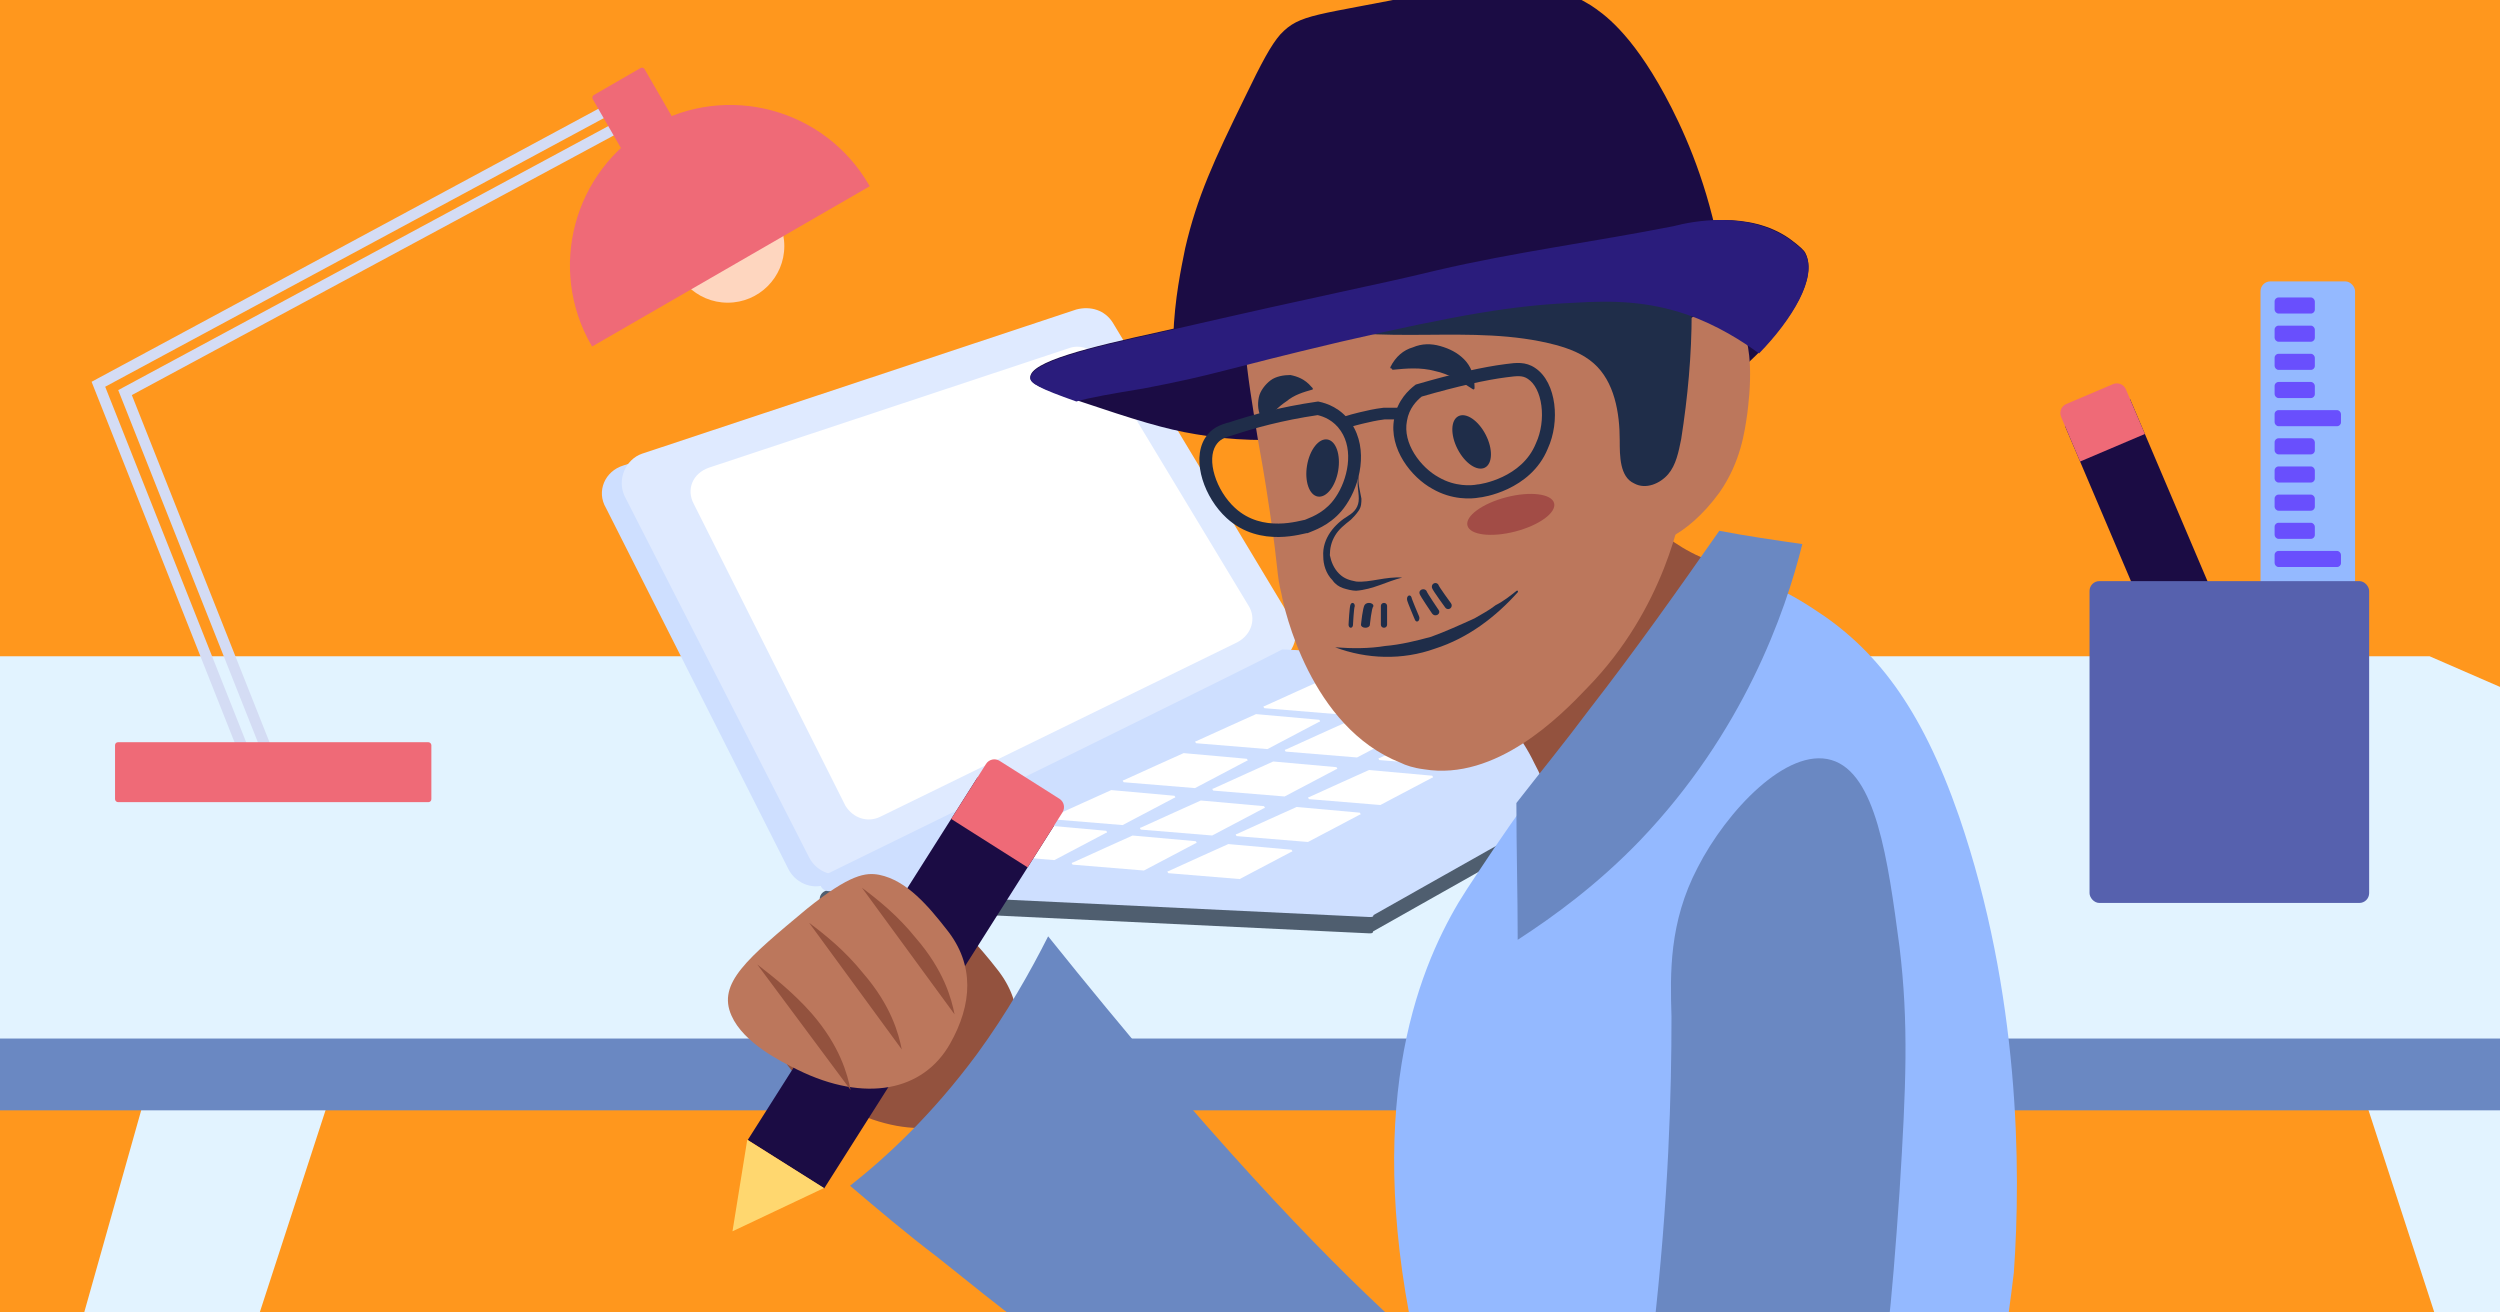 <svg width="2541" height="1334" viewBox="0 0 2541 1334" fill="none" xmlns="http://www.w3.org/2000/svg">
<rect x="0" y="0" width="2541" height="1334" fill="#808080" stroke="none"/>
<g clip-path="url(#clip0_96_190)">
<rect width="2541" height="1334" fill="#FF971D"/>
<path d="M394.875 931.864L-263.316 2954.02H-371.164L202.969 917.59L394.875 931.864Z" fill="#E2F3FF"/>
<path d="M2358.35 977.855L3016.54 3000.01H3125.98L2550.26 963.581L2358.35 977.855Z" fill="#E2F3FF"/>
<path d="M2518.54 774.848L3040.33 2371.95H3125.98L2670.79 763.746L2518.54 774.848Z" fill="#E2F3FF"/>
<path d="M2469.37 739.955H-667.745L-72.994 1128.53H3362.29L2469.37 739.955Z" fill="#6A88C2"/>
<path d="M2469.37 667H-667.745L-72.994 1055.57H3362.29L2469.37 667Z" fill="#E2F3FF"/>
<path d="M1016.56 1100.99C1039.38 1060.75 1041.7 1020.55 1013.43 985.054C995.051 961.657 973.003 934.881 944.603 929.15C931.108 926.684 915.385 928.143 870.908 963.885C810.776 1014.1 779.727 1039.29 794.504 1072.32C806.725 1100.01 844.462 1118.82 861.921 1127.43C930.352 1161.06 989.277 1149.08 1016.56 1100.99Z" fill="#93523E"/>
<path d="M633.567 473.121L1075.06 326.521C1089.67 322.739 1104.09 327.25 1112.07 339.9L1293.31 641.165C1303.32 655.941 1296.58 676.521 1279.78 684.398L842.844 897.51C828.121 905.44 809.615 898.75 801.685 884.026L615.884 516.25C605.933 499.401 614.749 478.873 633.567 473.121Z" fill="#CEDFFF"/>
<path d="M652.533 461.147L1094.02 314.547C1108.64 310.765 1123.05 315.277 1131.03 327.927L1312.28 629.192C1322.28 643.967 1315.54 664.547 1298.74 672.424L863.884 885.588C849.16 893.518 830.654 886.828 822.724 872.105L634.85 504.276C626.973 487.479 635.788 466.951 652.533 461.147Z" fill="#DFEAFF"/>
<path d="M720.654 475.311L1086.82 353.792C1097.29 349.905 1111.7 354.417 1117.66 364.941L1269.05 615.658C1277.03 628.308 1272.47 644.793 1257.75 652.723L894.326 830.333C881.728 836.241 867.317 831.729 859.335 819.079L705.201 512.271C697.271 497.547 703.909 481.115 720.654 475.311Z" fill="white"/>
<path d="M1302.79 676.681C1273.35 692.54 943.52 854.395 838.486 905.704C830.088 909.643 831.849 922.136 842.217 922.397L1391.41 948.645C1393.48 948.697 1395.55 948.749 1395.61 946.675L1793.4 722.206C1801.8 718.267 1797.97 705.721 1789.67 705.513L1306.94 676.785C1306.99 674.711 1304.92 674.659 1302.79 676.681Z" fill="#4F5E6F"/>
<path d="M1303.21 660.089C1273.76 675.949 943.937 837.804 838.903 889.112C830.504 893.051 832.265 905.545 842.633 905.805L1391.82 932.053C1393.9 932.105 1395.97 932.157 1396.02 930.084L1793.82 705.614C1802.22 701.676 1798.38 689.13 1790.09 688.921L1307.36 660.194C1307.36 660.194 1305.28 660.141 1303.21 660.089Z" fill="#CEDFFF"/>
<path d="M1060.11 838.646C1055.91 840.615 1011.84 860.257 999.245 866.166C997.172 866.113 999.193 868.239 999.193 868.239L1071.66 874.21L1124.23 846.482C1126.31 846.534 1124.29 844.408 1124.29 844.408L1060.11 838.646Z" fill="white"/>
<path d="M1129.47 803.045C1125.27 805.014 1081.21 824.656 1068.61 830.564C1066.54 830.512 1068.56 832.638 1068.56 832.638L1141.03 838.608L1193.6 810.88C1195.67 810.932 1193.65 808.807 1193.65 808.807L1129.47 803.045Z" fill="white"/>
<path d="M1203.04 765.468C1198.84 767.438 1154.77 787.08 1142.17 792.988C1140.1 792.936 1142.12 795.061 1142.12 795.061L1214.59 801.032L1267.16 773.304C1269.24 773.356 1267.22 771.231 1267.22 771.231L1203.04 765.468C1205.16 763.447 1205.16 763.447 1203.04 765.468Z" fill="white"/>
<path d="M1276.65 725.817C1272.46 727.787 1228.39 747.428 1215.79 753.337C1213.72 753.285 1215.74 755.41 1215.74 755.41L1288.21 761.381L1340.78 733.653C1342.85 733.705 1340.83 731.579 1340.83 731.579L1276.65 725.817Z" fill="white"/>
<path d="M1346.03 690.212C1341.83 692.181 1297.76 711.823 1285.17 717.731C1283.09 717.679 1285.11 719.805 1285.11 719.805L1357.59 725.775L1410.15 698.047C1412.23 698.1 1410.21 695.974 1410.21 695.974L1346.03 690.212Z" fill="white"/>
<path d="M1151.14 849.236C1146.94 851.205 1102.87 870.847 1090.27 876.755C1088.2 876.703 1090.22 878.829 1090.22 878.829L1162.69 884.8L1215.26 857.072C1217.34 857.124 1215.31 854.998 1215.31 854.998L1151.14 849.236Z" fill="white"/>
<path d="M1220.5 813.629C1216.3 815.598 1172.24 835.24 1159.64 841.148C1157.56 841.096 1159.59 843.222 1159.59 843.222L1232.06 849.193L1284.63 821.465C1286.7 821.517 1284.68 819.391 1284.68 819.391L1220.5 813.629C1220.55 811.555 1220.55 811.555 1220.5 813.629Z" fill="white"/>
<path d="M1294.12 773.98C1289.92 775.95 1245.85 795.592 1233.25 801.5C1231.18 801.448 1233.2 803.573 1233.2 803.573L1305.67 809.544L1358.24 781.816C1360.32 781.868 1358.3 779.743 1358.3 779.743L1294.12 773.98Z" fill="white"/>
<path d="M1367.73 734.331C1363.54 736.3 1319.47 755.942 1306.87 761.85C1304.8 761.798 1306.82 763.924 1306.82 763.924L1379.29 769.895L1431.86 742.167C1433.93 742.219 1431.91 740.093 1431.91 740.093L1367.73 734.331Z" fill="white"/>
<path d="M1435.03 698.673C1430.83 700.642 1386.77 720.284 1374.17 726.192C1372.1 726.14 1374.12 728.266 1374.12 728.266L1446.59 734.237L1499.16 706.509C1501.23 706.561 1499.21 704.435 1499.21 704.435L1435.03 698.673C1437.11 698.725 1437.11 698.725 1435.03 698.673Z" fill="white"/>
<path d="M1248.44 857.906C1244.25 859.875 1200.18 879.517 1187.58 885.425C1185.51 885.373 1187.53 887.499 1187.53 887.499L1260 893.47L1312.57 865.742C1314.64 865.794 1312.62 863.668 1312.62 863.668L1248.44 857.906Z" fill="white"/>
<path d="M1317.86 820.223C1313.66 822.193 1269.59 841.835 1256.99 847.743C1254.92 847.691 1256.94 849.817 1256.94 849.817L1329.41 855.787L1381.98 828.059C1384.06 828.111 1382.03 825.986 1382.03 825.986L1317.86 820.223Z" fill="white"/>
<path d="M1391.43 782.65C1387.23 784.62 1343.16 804.262 1330.56 810.17C1328.49 810.118 1330.51 812.244 1330.51 812.244L1402.98 818.214L1455.55 790.486C1457.63 790.538 1455.6 788.413 1455.6 788.413L1391.43 782.65Z" fill="white"/>
<path d="M1462.97 742.951C1458.77 744.921 1414.7 764.563 1402.1 770.471C1400.03 770.419 1402.05 772.544 1402.05 772.544L1474.52 778.515L1527.09 750.787C1529.17 750.839 1527.14 748.714 1527.14 748.714L1462.97 742.951Z" fill="white"/>
<path d="M1532.39 705.269C1528.19 707.239 1484.13 726.88 1471.53 732.789C1469.46 732.736 1471.48 734.862 1471.48 734.862L1543.95 740.833L1596.52 713.105C1598.59 713.157 1596.57 711.031 1596.57 711.031L1532.39 705.269Z" fill="white"/>
<path fill-rule="evenodd" clip-rule="evenodd" d="M656.49 113.824C657.931 116.499 656.931 119.834 654.256 121.275L133.991 401.547L287.867 789.582C288.987 792.406 287.606 795.602 284.782 796.722C281.958 797.842 278.762 796.46 277.642 793.637L120.158 396.504L649.039 111.591C651.714 110.15 655.049 111.15 656.49 113.824Z" fill="#D4DCF4"/>
<path fill-rule="evenodd" clip-rule="evenodd" d="M629.415 105.364C630.856 108.038 629.856 111.373 627.182 112.814L106.916 393.086L260.792 781.121C261.912 783.945 260.531 787.141 257.707 788.261C254.884 789.381 251.687 788 250.567 785.176L93.084 388.043L621.965 103.13C624.639 101.689 627.975 102.689 629.415 105.364Z" fill="#D4DCF4"/>
<rect x="116.922" y="754.382" width="321.513" height="60.918" rx="3" fill="#EF6A77"/>
<rect x="653.646" y="67.662" width="71.058" height="60.918" rx="3" transform="rotate(60 653.646 67.662)" fill="#EF6A77"/>
<circle cx="739.641" cy="250.115" r="57.534" fill="#FED6BF"/>
<path fill-rule="evenodd" clip-rule="evenodd" d="M883.995 189.295L601.784 352.23C601.564 351.856 601.345 351.481 601.128 351.104C556.134 273.171 582.835 173.519 660.768 128.524C738.701 83.53 838.354 110.231 883.348 188.164C883.566 188.541 883.781 188.918 883.995 189.295Z" fill="#EF6A77"/>
<rect x="2099" y="433.354" width="71.559" height="339.396" transform="rotate(-23.041 2099 433.354)" fill="#1B0C44"/>
<rect x="993.5" y="790.197" width="91.977" height="436.235" transform="rotate(32.362 993.5 790.197)" fill="#1B0C44"/>
<rect x="2297.59" y="286" width="96.094" height="460.025" rx="10" fill="#94B9FF"/>
<path d="M2094.91 423.742C2092.75 418.66 2095.12 412.788 2100.2 410.626L2147.65 390.447C2152.73 388.285 2158.6 390.653 2160.76 395.735L2180.06 441.095L2114.21 469.102L2094.91 423.742Z" fill="#EF6A77"/>
<path d="M1002.21 776.447C1005.17 771.782 1011.35 770.396 1016.01 773.353L1076.81 811.879C1081.48 814.836 1082.86 821.014 1079.91 825.679L1044.47 881.605L966.775 832.373L1002.21 776.447Z" fill="#EF6A77"/>
<rect x="2123.81" y="590.639" width="284.193" height="327.129" rx="10" fill="#5661AE"/>
<rect x="2311.91" y="445.475" width="40.891" height="16.356" rx="4" fill="#694FFD"/>
<rect x="2311.91" y="302.356" width="40.891" height="16.356" rx="4" fill="#694FFD"/>
<rect x="2311.91" y="474.099" width="40.891" height="16.356" rx="4" fill="#694FFD"/>
<rect x="2311.91" y="330.98" width="40.891" height="16.356" rx="4" fill="#694FFD"/>
<rect x="2311.91" y="502.723" width="40.891" height="16.356" rx="4" fill="#694FFD"/>
<rect x="2311.91" y="359.604" width="40.891" height="16.356" rx="4" fill="#694FFD"/>
<rect x="2311.91" y="531.347" width="40.891" height="16.356" rx="4" fill="#694FFD"/>
<rect x="2311.91" y="388.228" width="40.891" height="16.356" rx="4" fill="#694FFD"/>
<rect x="2311.91" y="559.97" width="67.47" height="16.356" rx="4" fill="#694FFD"/>
<rect x="2311.91" y="416.852" width="67.47" height="16.356" rx="4" fill="#694FFD"/>
<path d="M1467.13 433.492C1357.46 442.71 1290.59 454.563 1215.7 441.393C1183.6 436.126 1154.18 426.907 1095.34 407.153C1056.55 393.984 1047.19 390.033 1047.19 383.448C1047.19 367.645 1106.03 353.159 1178.25 337.355C1361.47 295.213 1389.56 291.263 1460.44 274.142C1539.34 255.705 1620.92 245.17 1701.17 229.367C1722.57 225.416 1777.4 213.563 1818.86 242.536C1829.56 250.438 1833.57 254.388 1834.91 257.022C1852.29 289.946 1797.46 357.109 1749.31 391.35C1698.49 428.224 1669.07 415.055 1467.13 433.492Z" fill="#1B0C44"/>
<path d="M1514.72 715.046C1528.33 728.585 1546.03 747.539 1559.64 775.969C1570.53 796.277 1575.98 813.877 1580.06 830.123C1605.93 824.708 1649.49 811.169 1691.69 774.616C1774.73 702.862 1778.81 598.616 1778.81 579.662C1765.2 578.308 1747.5 574.246 1728.44 566.123C1701.22 553.939 1683.52 537.693 1672.63 526.862C1620.9 589.139 1567.81 651.416 1514.72 715.046Z" fill="#93523E"/>
<path d="M1456.69 164.211C1427.45 168.231 1303.82 191.01 1273.25 272.744C1255.97 316.961 1267.93 379.936 1278.57 446.932C1281.22 461.671 1285.21 483.109 1290.53 519.287C1299.83 580.923 1297.18 582.262 1302.49 603.701C1305.15 618.44 1331.74 739.032 1423.46 775.209C1428.78 777.889 1436.75 780.569 1447.39 781.909C1520.5 793.968 1585.63 728.312 1613.55 698.834C1691.97 618.44 1709.25 521.967 1711.91 503.208C1719.89 457.651 1737.17 343.759 1661.4 253.985C1586.96 168.231 1476.63 165.551 1456.69 164.211Z" fill="#BC775C"/>
<path d="M1687.66 415.765C1682.3 370.18 1697.03 332.64 1723.81 320.573C1727.83 319.232 1742.56 312.529 1755.94 317.892C1788.08 332.64 1777.37 407.721 1776.03 419.787C1773.35 438.557 1769.33 469.394 1747.91 500.231C1730.5 524.364 1711.76 539.112 1698.37 545.816C1694.35 502.912 1691.67 458.668 1687.66 415.765Z" fill="#BC775C"/>
<path d="M1708.78 220.459C1691.5 171.332 1647.62 132.827 1598.43 115.566C1583.8 110.255 1567.85 107.599 1551.9 106.272C1542.59 70.422 1523.97 38.556 1485.42 23.951C1474.78 19.967 1462.81 17.312 1452.18 19.967C1441.54 22.623 1430.91 29.262 1426.92 39.884C1422.93 51.834 1426.92 63.783 1432.23 75.733C1387.03 67.767 1337.84 67.767 1299.28 91.666C1285.98 99.633 1274.02 110.255 1268.7 124.86C1260.72 147.432 1276.68 173.987 1300.61 179.298C1278.01 191.248 1255.4 208.509 1244.77 232.409C1234.13 256.308 1235.46 286.847 1252.74 305.435C1267.37 321.368 1291.3 326.679 1312.57 325.352C1315.23 326.679 1316.56 326.679 1319.22 328.007C1402.98 353.234 1496.05 328.007 1581.15 350.579C1595.77 354.562 1609.07 359.873 1619.7 369.168C1640.98 387.756 1646.29 419.622 1646.29 447.505C1646.29 463.438 1646.29 484.682 1660.92 491.321C1672.89 497.96 1687.51 491.321 1695.49 482.027C1703.47 472.733 1706.12 459.455 1708.78 446.177C1715.43 403.689 1719.42 361.201 1719.42 317.385C1719.42 284.191 1719.42 250.997 1708.78 220.459Z" fill="#1F2D49"/>
<path d="M1360.13 478.378C1362.85 462.363 1357.97 448.178 1349.23 446.696C1340.5 445.213 1331.21 456.995 1328.49 473.01C1325.78 489.025 1330.65 503.21 1339.39 504.692C1348.13 506.174 1357.41 494.393 1360.13 478.378Z" fill="#1F2D49"/>
<path d="M1509.28 475.285C1517.15 471.218 1517.49 456.222 1510.03 441.791C1502.58 427.359 1490.15 418.957 1482.28 423.024C1474.41 427.091 1474.07 442.087 1481.53 456.519C1488.98 470.95 1501.41 479.352 1509.28 475.285Z" fill="#1F2D49"/>
<path d="M1283.47 427.958C1278.12 418.599 1278.12 410.577 1279.46 403.893C1280.8 397.208 1286.15 390.523 1291.49 386.512C1296.84 382.501 1304.86 381.165 1311.55 381.165C1318.23 382.502 1326.25 385.175 1332.94 393.197L1334.28 394.534V395.871C1324.92 398.545 1315.56 401.219 1307.54 407.904C1299.52 413.251 1292.83 419.936 1287.48 427.958H1286.15C1283.47 429.295 1283.47 429.295 1283.47 427.958Z" fill="#1F2D49"/>
<path d="M1413.16 373.145C1418.51 362.449 1426.53 355.765 1435.89 353.091C1445.24 349.08 1454.6 349.08 1463.96 351.754C1473.32 354.428 1481.34 358.438 1488.03 365.123C1494.71 371.808 1498.72 381.167 1498.72 393.199V394.536C1498.72 394.536 1498.72 395.873 1497.39 395.873C1485.35 387.851 1471.98 379.83 1458.61 377.156C1443.91 373.145 1429.2 374.482 1415.83 375.819C1415.83 375.819 1414.49 375.819 1414.49 374.482C1413.16 374.482 1413.16 374.482 1413.16 373.145Z" fill="#1F2D49"/>
<path d="M1381.07 482.774C1379.74 490.796 1382.41 498.818 1383.75 506.839C1383.75 510.85 1383.75 514.861 1381.07 518.872C1378.4 522.883 1375.72 525.557 1373.05 528.23C1366.37 533.578 1361.02 537.589 1357.01 544.274C1353 550.959 1351.66 557.643 1351.66 564.328C1353 571.013 1355.67 577.698 1361.02 583.045C1366.37 588.393 1371.71 589.73 1378.4 591.067C1391.77 592.404 1409.15 585.719 1425.19 587.056C1409.15 591.067 1395.78 599.089 1378.4 600.426C1374.39 600.426 1369.04 599.089 1365.03 597.752C1361.02 596.415 1357.01 593.741 1354.33 589.73C1347.65 583.045 1344.97 573.687 1344.97 565.665C1343.64 546.948 1357.01 532.241 1370.38 524.22C1377.06 520.209 1381.07 514.861 1381.07 506.839C1381.07 498.818 1378.4 490.796 1381.07 482.774C1381.07 482.774 1379.74 482.774 1381.07 482.774Z" fill="#1F2D49"/>
<path d="M1357.01 657.915C1374.39 659.252 1391.77 659.252 1407.81 656.578C1423.86 655.241 1439.9 651.23 1454.61 647.219C1469.31 641.871 1484.02 635.187 1498.72 628.502C1505.41 624.491 1513.43 620.48 1520.12 615.132C1528.14 611.122 1534.82 605.774 1541.51 600.426H1542.84C1542.84 600.426 1542.84 600.426 1542.84 601.763C1520.12 627.165 1492.04 648.556 1458.62 659.252C1425.19 671.284 1389.09 669.947 1357.01 657.915C1355.67 659.252 1355.67 659.252 1357.01 657.915C1357.01 657.915 1355.67 657.915 1357.01 657.915Z" fill="#1F2D49"/>
<path fill-rule="evenodd" clip-rule="evenodd" d="M1406.68 612.786C1408.43 612.786 1409.84 614.133 1409.84 615.794V635.046L1406.68 635.049L1403.52 635.049V615.801C1403.52 614.14 1404.94 612.786 1406.68 612.786ZM1406.68 638.057C1404.94 638.057 1403.52 636.71 1403.52 635.049L1406.68 635.049L1409.84 635.046C1409.84 636.707 1408.43 638.057 1406.68 638.057Z" fill="#1F2D49"/>
<path fill-rule="evenodd" clip-rule="evenodd" d="M1434.87 607.966C1434.63 606.388 1433.66 605.204 1432.49 605.204C1431.15 605.204 1430.06 606.767 1430.06 608.696C1430.06 609.222 1430.14 609.649 1430.17 609.818C1430.22 610.043 1430.27 610.249 1430.31 610.415C1430.4 610.748 1430.52 611.109 1430.64 611.46C1430.88 612.172 1431.2 613.059 1431.58 614.026C1432.32 615.973 1433.31 618.41 1434.29 620.775C1435.26 623.147 1436.24 625.472 1436.97 627.202C1437.34 628.068 1437.64 628.786 1437.86 629.288L1438.19 630.077C1438.9 631.719 1440.39 632.232 1441.54 631.221C1442.68 630.211 1443.04 628.06 1442.33 626.418L1442 625.642C1441.79 625.146 1441.49 624.434 1441.13 623.576C1440.4 621.859 1439.43 619.557 1438.47 617.215C1437.5 614.868 1436.54 612.504 1435.83 610.653C1435.47 609.722 1435.19 608.961 1435.01 608.413C1434.94 608.211 1434.89 608.064 1434.87 607.966Z" fill="#1F2D49"/>
<path fill-rule="evenodd" clip-rule="evenodd" d="M1450.38 601.648C1450.01 600.07 1448.45 598.886 1446.58 598.886C1444.43 598.886 1442.69 600.449 1442.69 602.378C1442.69 602.904 1442.82 603.331 1442.87 603.5C1442.94 603.725 1443.03 603.931 1443.1 604.097C1443.24 604.43 1443.43 604.791 1443.62 605.142C1444 605.855 1444.53 606.741 1445.12 607.709C1446.32 609.655 1447.9 612.092 1449.46 614.458C1451.02 616.829 1452.59 619.154 1453.76 620.884C1454.34 621.75 1454.83 622.468 1455.17 622.97L1455.71 623.759C1456.84 625.401 1459.23 625.914 1461.06 624.903C1462.89 623.893 1463.46 621.742 1462.33 620.1L1461.8 619.324C1461.47 618.828 1460.98 618.117 1460.4 617.258C1459.24 615.541 1457.69 613.239 1456.15 610.898C1454.6 608.55 1453.07 606.186 1451.93 604.335C1451.36 603.404 1450.91 602.643 1450.61 602.096C1450.51 601.893 1450.43 601.746 1450.38 601.648Z" fill="#1F2D49"/>
<path fill-rule="evenodd" clip-rule="evenodd" d="M1462.43 595.296C1462.01 593.725 1460.61 592.568 1458.94 592.568C1456.95 592.568 1455.33 594.218 1455.33 596.254C1455.33 596.884 1455.48 597.386 1455.55 597.585C1455.63 597.845 1455.73 598.077 1455.81 598.256C1455.97 598.617 1456.17 598.995 1456.38 599.351C1456.79 600.074 1457.34 600.96 1457.97 601.914C1459.22 603.836 1460.88 606.229 1462.51 608.542C1464.15 610.863 1465.78 613.134 1467 614.823C1467.62 615.668 1468.13 616.368 1468.48 616.858L1468.9 617.427L1469.05 617.628C1470.24 619.257 1472.51 619.588 1474.1 618.367C1475.7 617.145 1476.02 614.835 1474.83 613.207L1474.68 613.012L1474.27 612.452C1473.92 611.969 1473.41 611.276 1472.81 610.439C1471.6 608.765 1469.98 606.521 1468.37 604.235C1466.75 601.942 1465.16 599.635 1463.97 597.826C1463.38 596.914 1462.92 596.176 1462.62 595.65C1462.53 595.495 1462.47 595.378 1462.43 595.296Z" fill="#1F2D49"/>
<path fill-rule="evenodd" clip-rule="evenodd" d="M1395.25 617.391C1396.35 616.229 1396.14 614.678 1394.62 613.667C1392.86 612.492 1390 612.492 1388.24 613.667C1387.4 614.228 1387.01 614.898 1386.87 615.146C1386.67 615.505 1386.5 615.892 1386.37 616.256C1386.1 616.991 1385.86 617.896 1385.64 618.86C1385.2 620.802 1384.8 623.235 1384.45 625.583C1384.11 627.941 1383.83 630.256 1383.63 631.979C1383.53 632.841 1383.45 633.557 1383.4 634.057L1383.34 634.639L1383.32 634.847C1383.15 636.505 1385.03 637.94 1387.52 638.051C1390.01 638.161 1392.16 636.907 1392.32 635.249L1392.34 635.052L1392.4 634.484C1392.45 633.993 1392.53 633.289 1392.63 632.44C1392.82 630.741 1393.1 628.468 1393.44 626.163C1393.77 623.847 1394.16 621.542 1394.56 619.761C1394.77 618.863 1394.96 618.16 1395.14 617.678C1395.19 617.552 1395.23 617.458 1395.25 617.391ZM1395.3 617.289C1395.31 617.282 1395.31 617.276 1395.31 617.272C1395.34 617.22 1395.34 617.233 1395.3 617.289Z" fill="#1F2D49"/>
<path fill-rule="evenodd" clip-rule="evenodd" d="M1376.64 617.391C1377.19 616.229 1377.08 614.678 1376.33 613.667C1375.45 612.492 1374.02 612.492 1373.14 613.667C1372.71 614.228 1372.52 614.898 1372.45 615.146C1372.35 615.505 1372.27 615.892 1372.2 616.256C1372.07 616.991 1371.95 617.896 1371.84 618.86C1371.62 620.802 1371.41 623.235 1371.24 625.583C1371.07 627.941 1370.93 630.256 1370.83 631.979C1370.78 632.841 1370.74 633.557 1370.72 634.057L1370.69 634.639L1370.67 634.847C1370.59 636.505 1371.53 637.94 1372.78 638.051C1374.02 638.161 1375.09 636.907 1375.18 635.249L1375.19 635.052L1375.22 634.484C1375.24 633.993 1375.28 633.289 1375.33 632.44C1375.43 630.741 1375.57 628.468 1375.74 626.163C1375.9 623.847 1376.1 621.542 1376.3 619.761C1376.4 618.863 1376.5 618.16 1376.59 617.678C1376.61 617.552 1376.63 617.458 1376.64 617.391ZM1376.67 617.289C1376.67 617.282 1376.67 617.276 1376.67 617.272C1376.69 617.22 1376.69 617.233 1376.67 617.289Z" fill="#1F2D49"/>
<path d="M1192.5 342.378C1193.85 303.452 1200.56 272.58 1204.59 252.446C1216.68 200.098 1234.15 162.514 1265.04 99.428C1282.51 63.187 1291.91 45.737 1301.31 34.999C1321.46 13.523 1337.58 16.207 1449.08 -6.611C1505.5 -18.691 1525.65 -24.06 1557.89 -17.349C1588.79 -11.98 1610.28 1.443 1617 5.469C1629.09 13.523 1657.3 32.315 1692.22 96.743C1709.69 128.958 1732.52 178.621 1745.96 244.392C1561.92 276.607 1376.54 310.163 1192.5 342.378Z" fill="#1B0C44"/>
<path d="M1162.17 394.885C1238.38 380.365 1239.72 376.405 1362.72 347.366C1483.05 319.647 1539.21 310.407 1599.37 307.767C1640.82 305.127 1675.58 306.447 1714.35 319.647C1745.1 330.206 1771.84 347.366 1787.89 359.246C1821.31 324.927 1848.05 281.368 1834.68 257.608C1833.34 254.969 1829.33 251.009 1818.64 243.089C1775.85 214.05 1721.04 224.609 1700.98 229.889C1620.76 245.729 1539.21 256.289 1460.32 274.768C1389.46 291.928 1361.38 295.887 1178.22 338.126C1106.02 353.966 1047.19 368.485 1047.19 384.325C1047.19 389.605 1056.55 394.885 1093.99 408.084C1107.36 404.124 1130.08 400.164 1162.17 394.885Z" fill="#2A1C7C"/>
<path d="M2046.86 1293.6C2054.36 1187.78 2052.86 1009.64 1991.32 830.153C1952.3 717.641 1905.78 658.705 1842.74 618.522C1808.22 595.752 1775.2 583.697 1751.19 577C1691.15 638.614 1605.6 733.714 1518.56 862.3C1508.05 878.373 1493.04 899.804 1482.53 917.216C1440.51 988.206 1383.48 1128.85 1442.01 1382C1640.12 1379.32 1838.24 1375.3 2037.85 1372.62C2039.35 1345.84 2043.85 1320.39 2046.86 1293.6Z" fill="#94B9FF"/>
<path d="M1747.5 539.498C1705.99 598.886 1663.13 659.625 1614.92 721.713C1590.81 754.107 1565.36 785.151 1541.25 816.195C1541.25 862.086 1542.59 909.327 1542.59 955.219C1580.09 930.923 1624.29 898.529 1667.15 853.988C1771.61 744.659 1814.47 623.182 1831.88 552.995C1803.75 548.946 1775.63 544.897 1747.5 539.498Z" fill="#6A88C2"/>
<path d="M965.556 1060.99C988.381 1020.75 990.702 980.55 962.429 945.054C944.051 921.657 922.003 894.881 893.603 889.15C880.108 886.684 864.385 888.143 819.908 923.885C759.776 974.096 728.727 999.293 743.504 1032.32C755.725 1060.01 793.462 1078.82 810.921 1087.43C879.352 1121.06 938.277 1109.08 965.556 1060.99Z" fill="#BC775C"/>
<path d="M876.041 902.269C892.795 914.846 912.504 930.637 930.722 953.267C959.612 986.562 967.131 1015.42 970.231 1031.01" fill="#93523E"/>
<path d="M822.377 937.921C839.131 950.498 858.84 966.289 877.058 988.919C905.949 1022.21 913.468 1051.07 916.568 1066.66" fill="#93523E"/>
<path d="M769.682 980.273C784.629 991.826 806.145 1008.64 825.023 1030.11C853.913 1063.4 861.432 1092.26 864.532 1107.85" fill="#93523E"/>
<path d="M1861.44 772.484C1816.14 759.168 1754.86 824.415 1725.55 881.672C1696.24 937.598 1697.57 989.529 1698.9 1033.47C1698.9 1109.37 1696.24 1217.23 1680.25 1357.04C1760.19 1355.71 1838.79 1354.38 1918.73 1353.05C1922.73 1318.42 1926.72 1269.16 1930.72 1210.57C1937.38 1104.04 1940.05 1040.13 1930.72 962.897C1918.73 872.351 1906.74 785.799 1861.44 772.484Z" fill="#6A88C2"/>
<path d="M1065.33 951.68C1047.6 986.822 1023.92 1029.16 992.793 1071.64C947.313 1133.08 901.277 1175.82 863.971 1205.19C892.983 1229.82 921.996 1254.44 952.769 1277.75C1079.87 1380.25 1205.8 1474.06 1329.5 1557.28C1360.99 1548.65 1469.23 1513.81 1478.46 1448.2C1485.06 1402.29 1439.92 1362.48 1419.85 1344.78C1338.84 1270.47 1227.93 1154.46 1065.33 951.68Z" fill="#6A88C2"/>
<path fill-rule="evenodd" clip-rule="evenodd" d="M1339.7 408.084L1340.78 408.31C1348.01 409.825 1362.96 414.462 1373.46 430.178C1382.44 443.52 1384.5 459.342 1382.72 474.013C1380.96 488.635 1375.35 502.639 1368.25 513.067C1356.39 531.001 1339.63 537.649 1332.13 540.625C1331.4 540.916 1330.75 541.171 1330.21 541.399L1329.05 541.887H1328.07C1328.01 541.897 1327.93 541.912 1327.82 541.933C1327.4 542.016 1326.82 542.143 1326.02 542.324C1325.89 542.354 1325.75 542.386 1325.6 542.418C1324.09 542.76 1322.08 543.213 1319.73 543.67C1314.56 544.673 1307.62 545.718 1299.72 545.809C1283.95 545.991 1263.95 542.357 1246.73 526.555C1235.4 516.167 1226.62 501.799 1222.2 487.347C1217.84 473.078 1217.38 457.391 1224.72 445.42L1224.78 445.324L1224.78 445.325C1231.34 434.996 1239.84 431.714 1250.55 428.895C1271.6 422.007 1300.53 413.749 1338.62 408.242L1339.7 408.084ZM1339.27 421.921C1302.54 427.312 1274.63 435.301 1254.25 441.977L1254.07 442.036L1253.89 442.083C1243.89 444.704 1239.43 446.897 1235.64 452.845C1231.29 459.977 1230.83 470.874 1234.6 483.183C1238.31 495.337 1245.8 507.574 1255.3 516.287C1269.3 529.137 1285.74 532.326 1299.58 532.166C1306.49 532.087 1312.64 531.17 1317.36 530.255C1319.52 529.835 1321.35 529.42 1322.87 529.078C1323.01 529.046 1323.15 529.015 1323.29 528.984C1324.06 528.81 1324.81 528.643 1325.44 528.52C1325.63 528.482 1325.91 528.428 1326.23 528.379C1326.62 528.218 1327.04 528.052 1327.47 527.877C1334.98 524.858 1348.13 519.568 1357.58 505.259L1357.63 505.176L1357.64 505.177C1363.54 496.507 1368.33 484.606 1369.81 472.3C1371.3 460.028 1369.45 447.884 1362.82 438.035L1362.8 438.013C1355.53 427.111 1345.27 423.334 1339.27 421.921Z" fill="#1F2D49"/>
<path fill-rule="evenodd" clip-rule="evenodd" d="M1531.24 383.472L1531.05 383.497C1510.67 386.094 1481.17 392.593 1445.01 403.083C1440.08 407.034 1432.14 414.907 1430.06 427.624L1430.04 427.731L1430.02 427.837C1427.82 439.086 1431.05 450.763 1437.53 461.204C1444.01 471.657 1453.37 480.242 1462.22 485.054L1462.3 485.1L1462.39 485.149C1479.03 494.846 1495.72 493.587 1501.29 492.452L1501.93 492.321H1502.58C1502.47 492.321 1502.48 492.32 1502.63 492.302C1502.87 492.274 1503.43 492.207 1504.39 492.046C1505.76 491.815 1507.67 491.435 1509.98 490.858C1514.59 489.701 1520.68 487.776 1527.13 484.721C1540.1 478.582 1553.97 468.171 1561.02 450.811L1561.08 450.656L1561.15 450.504C1566.49 439.02 1568.32 424.9 1566.67 412.306C1564.99 399.522 1559.94 389.71 1553.01 385.168L1552.92 385.107L1552.92 385.107C1547.47 381.403 1542.33 382.059 1531.24 383.472ZM1560.18 373.902C1550.56 367.388 1540.67 368.691 1531.4 369.913C1530.73 370.001 1530.07 370.088 1529.41 370.171C1507.87 372.917 1477.23 379.731 1440.19 390.521L1439.02 390.862L1438.05 391.606C1432.32 395.992 1420.17 406.707 1417.09 425.31C1414.07 440.882 1418.73 456.022 1426.4 468.381C1434.05 480.725 1445.06 490.919 1455.94 496.857C1475.73 508.354 1495.46 507.221 1503.39 505.714C1504.28 505.646 1505.4 505.486 1506.53 505.296C1508.24 505.008 1510.48 504.559 1513.12 503.898C1518.38 502.579 1525.3 500.392 1532.67 496.901C1547.33 489.963 1564.35 477.588 1573.12 456.1C1579.59 442.1 1581.68 425.402 1579.72 410.52C1577.78 395.795 1571.65 381.453 1560.18 373.902Z" fill="#1F2D49"/>
<path fill-rule="evenodd" clip-rule="evenodd" d="M1406.48 414.402H1423.62C1427.18 414.402 1430.06 417.064 1430.06 420.348C1430.06 423.632 1427.18 426.294 1423.62 426.294H1407.29C1399.16 427.261 1391.93 428.982 1386.69 430.232C1385.71 430.465 1384.8 430.681 1383.97 430.873C1379.08 432.002 1375.42 433.127 1371.57 434.313C1368.19 435.351 1364.55 433.668 1363.42 430.553C1362.3 427.437 1364.12 424.07 1367.49 423.032L1367.54 423.018C1371.4 421.83 1375.45 420.581 1380.85 419.337C1381.58 419.168 1382.41 418.97 1383.33 418.75C1388.62 417.485 1396.88 415.51 1406.08 414.448L1406.48 414.402Z" fill="#1F2D49"/>
<ellipse rx="45.5" ry="18" transform="matrix(-0.968 0.25 0.25 0.968 1535.56 522.811)" fill="#A24C46"/>
<path d="M744.5 1251.5L759.5 1158.5L837.5 1207.5L744.5 1251.5Z" fill="#FFD76F"/>
</g>
<defs>
<clipPath id="clip0_96_190">
<rect width="2541" height="1334" fill="white"/>
</clipPath>
</defs>
</svg>
